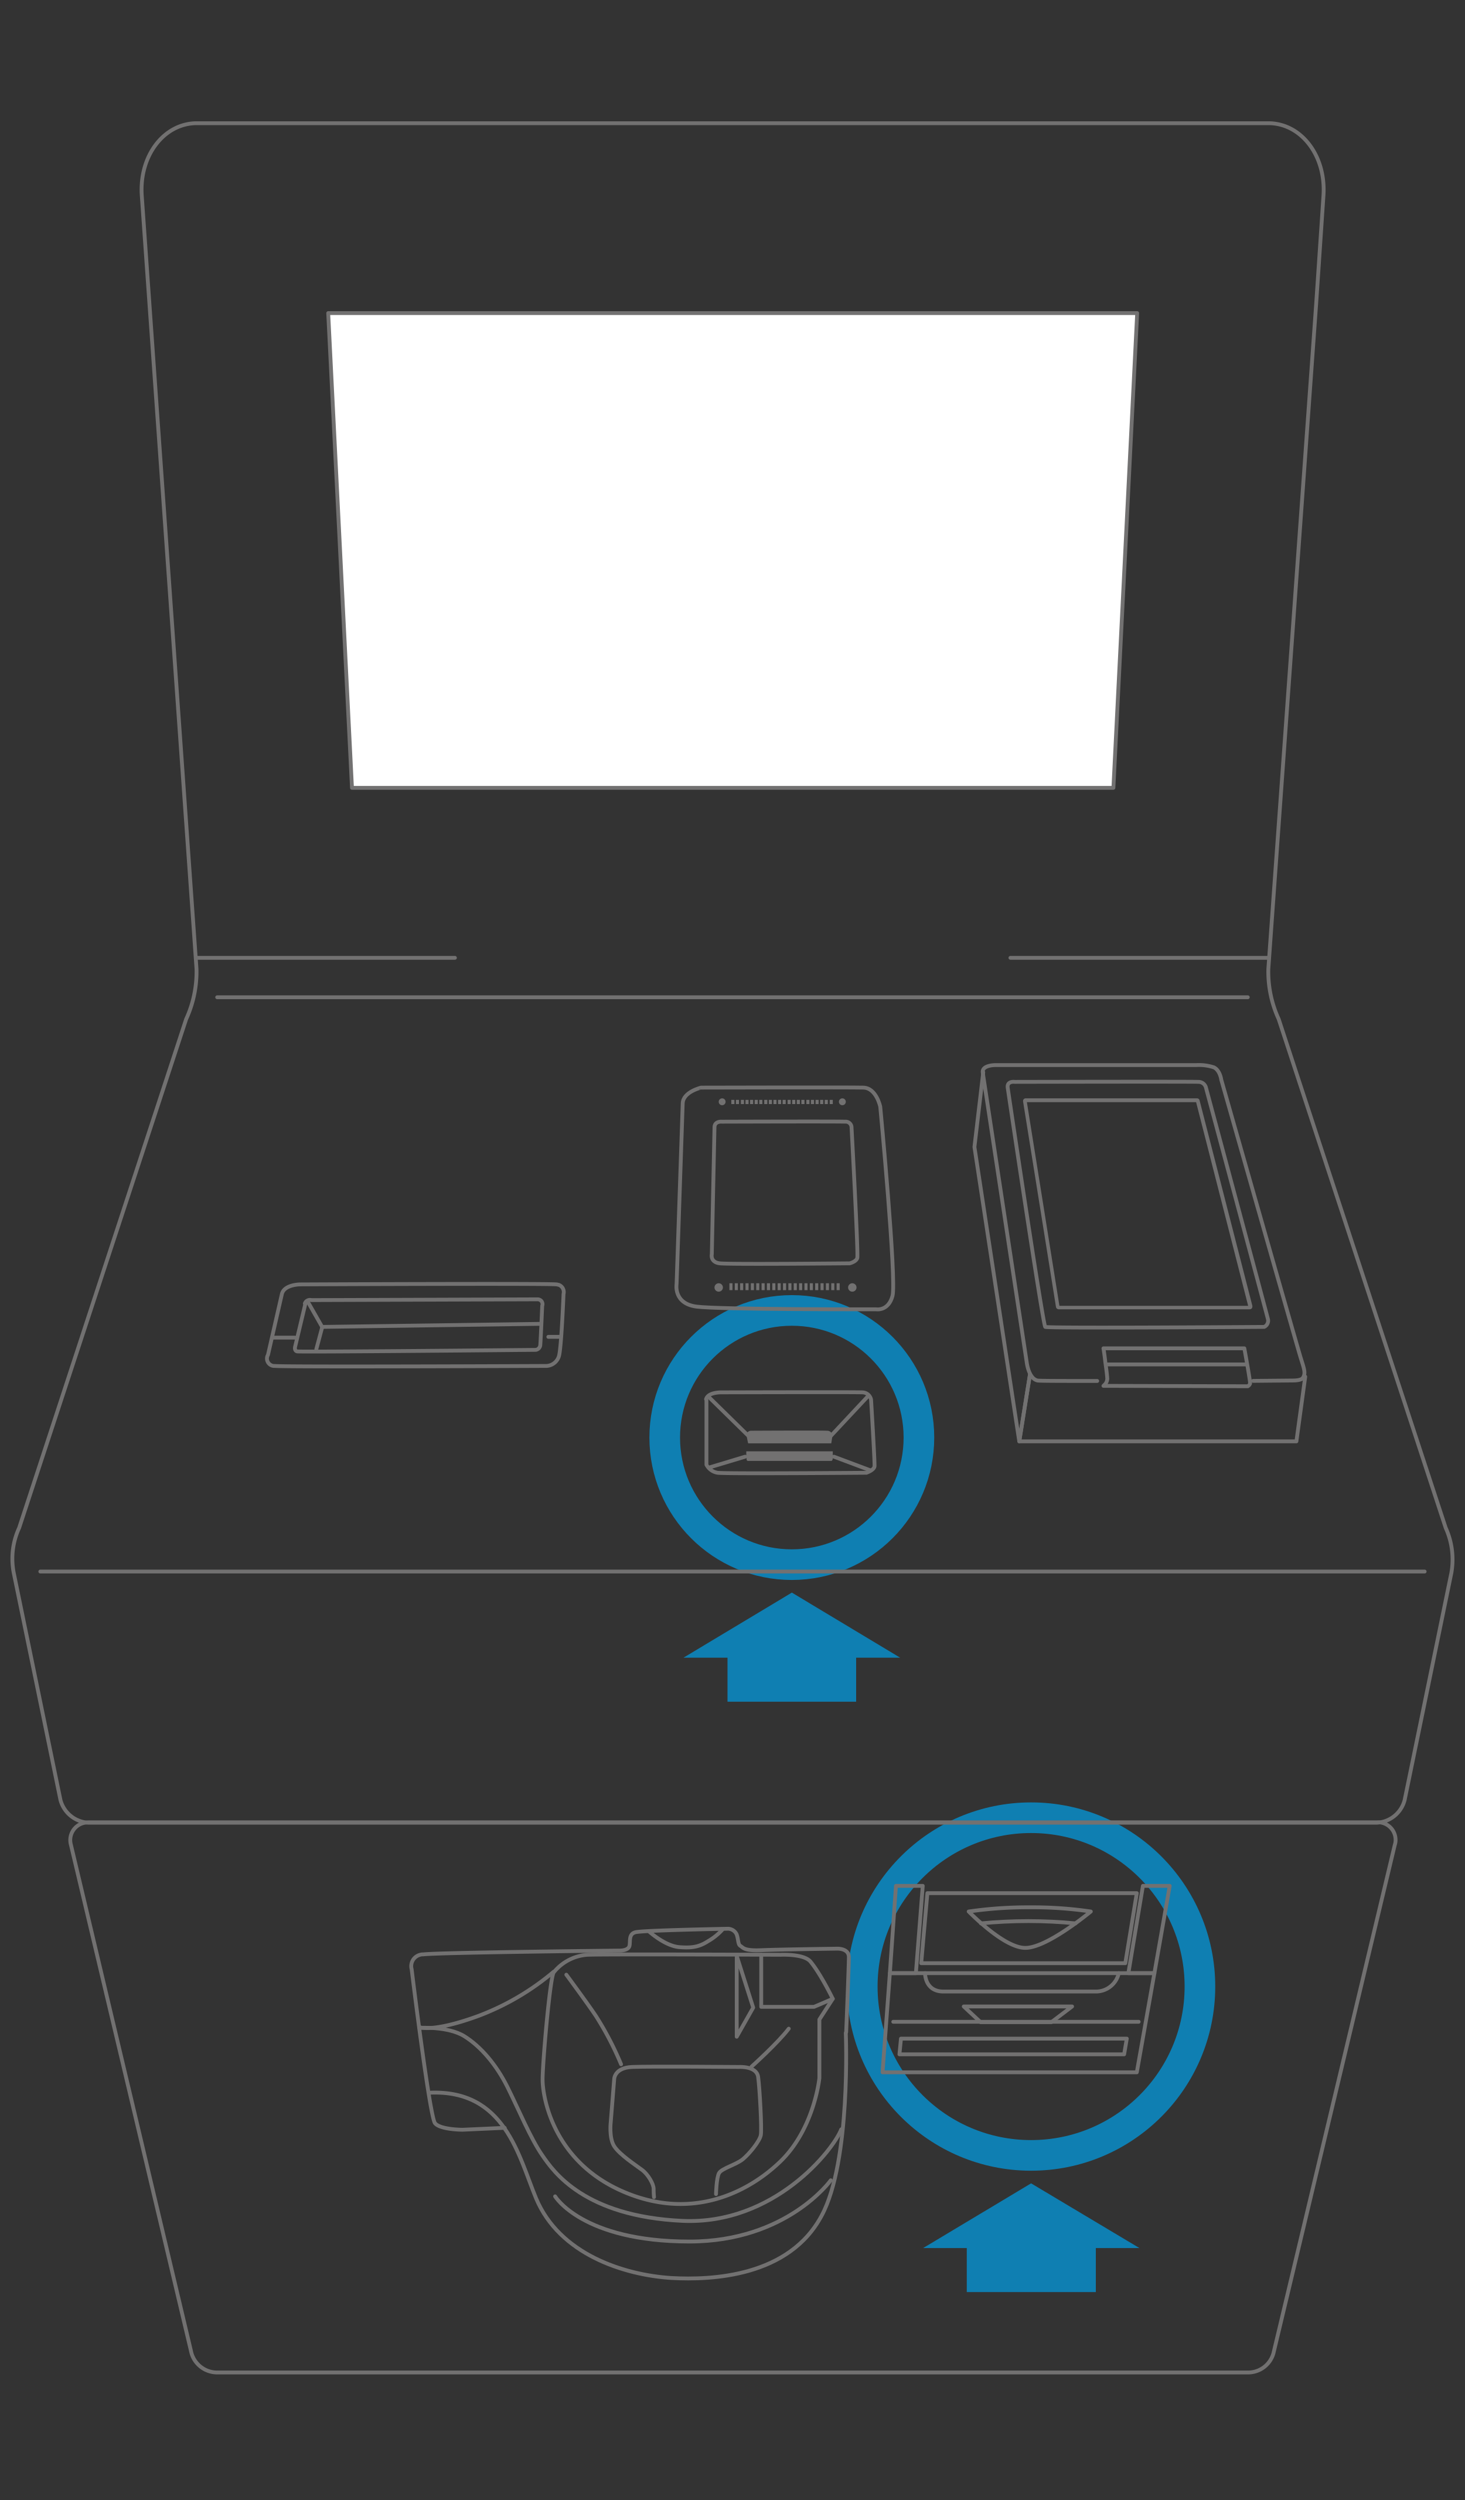 <svg xmlns="http://www.w3.org/2000/svg" viewBox="0 0 382.67 653"><rect x="0" y="0" width="382.67" height="653" fill="#333333" stroke="none"/><defs><style>.cls-1,.cls-2,.cls-6{fill:none;}.cls-1{stroke:#00a0e9;stroke-width:8px;}.cls-1,.cls-2,.cls-3{stroke-linecap:round;stroke-linejoin:round;}.cls-1,.cls-5{opacity:0.7;isolation:isolate;}.cls-2,.cls-3{stroke:#727171;}.cls-3{fill:#fff;}.cls-4{fill:#727171;}.cls-5{fill:#00a0e9;}</style></defs><title>アセット 1</title><g id="レイヤー_2" data-name="レイヤー 2"><g id="レイヤー_1-2" data-name="レイヤー 1"><g id="レイヤー_2-2" data-name="レイヤー 2"><g id="レイヤー_1-2-2" data-name="レイヤー 1-2"><g id="レイヤー_2-2-2" data-name="レイヤー 2-2"><g id="レイヤー_1-2-2-2" data-name="レイヤー 1-2-2"><circle class="cls-1" cx="269.33" cy="518.88" r="44.1"/><circle class="cls-1" cx="206.83" cy="375.48" r="33.2"/><path class="cls-2" d="M332.63,614.68a6.87,6.87,0,0,1-6.6,5H56.63a7,7,0,0,1-6.6-5l-31.5-132.8a4.61,4.61,0,0,1,3.2-5.7,7.72,7.72,0,0,1,1.5-.2h336.5a4.59,4.59,0,0,1,4.8,4.4,3.89,3.89,0,0,1-.2,1.5Z"/><path class="cls-2" d="M377.63,399.08,334,266.18h0a29.62,29.62,0,0,1-2.7-13.1l12.5-173.8,1.9-28.2c.7-10.4-5.8-18.9-14.4-18.9H51.43c-8.6,0-15.1,8.5-14.4,18.9l14.3,202a29.62,29.62,0,0,1-2.7,13.1L5,399.08a19.16,19.16,0,0,0-1.4,11.8l12.2,59.3a8,8,0,0,0,7.3,5.9h336.5a7.9,7.9,0,0,0,7.3-5.9l12.2-59.3A20,20,0,0,0,377.63,399.08Z"/><polygon class="cls-3" points="290.83 205.78 91.94 205.78 85.73 81.78 297.04 81.78 290.83 205.78"/><path class="cls-2" d="M217.53,522.08l-3.5,5.4v15.3s-1.3,13.2-10.2,21.8c-8.4,8.1-23.3,15.7-41.4,7.7s-20.7-24.7-20.7-29.1,1.9-26.4,2.9-28a12.38,12.38,0,0,1,8.8-4.6c4.2-.2,50.5,0,50.5,0s5.9-.3,7.7,1.7C214.33,515.48,217.53,522.08,217.53,522.08Z"/><polygon class="cls-2" points="192.44 510.88 192.44 531.98 196.74 524.38 192.44 510.88"/><path class="cls-2" d="M170.83,573.88s-.1-1-.1-2.2-1.4-3.7-3-4.9-5.9-4-7.3-6.2-.9-6.3-.9-6.3l.9-11.2s0-3,4.7-3.2,27.9,0,27.9,0,4.6-.3,5,2.6,1,13.6.7,15.2-3,4.9-4.7,6.3-5.5,2.4-6.2,3.6-.8,5.5-.8,5.5"/><path class="cls-2" d="M147.93,515.78s5.9,8,7.8,10.9a82.29,82.29,0,0,1,6.5,12.5"/><path class="cls-2" d="M196.33,539.78s6.8-6.1,9.7-9.9"/><polyline class="cls-2" points="198.84 510.58 198.84 524.18 212.63 524.18 217.53 522.08"/><path class="cls-2" d="M131.83,555.78l-11,.5s-5.8,0-7.2-1.7-6.1-40.2-6.1-40.2a3.07,3.07,0,0,1,2.2-3.8,2.2,2.2,0,0,1,.8-.1c3.8-.5,51.1-1,51.1-1s1.9.1,2.6-.8-.4-3.5,1.8-4,24.1-.9,24.1-.9a2.53,2.53,0,0,1,2.3,1.5c.5,1.5.3,2.6,1,3s.8,1.3,5.4,1.1,19.9-.4,19.9-.4,3-.1,3,2.2-.7,19.6-.7,19.6"/><path class="cls-2" d="M169.53,504.48c.1.1,4.2,3.8,7.9,4.1s5.4-.2,7.6-1.6a15.23,15.23,0,0,0,3.7-3"/><path class="cls-2" d="M109.53,529.68s7.5-.5,11.8,2.2,8.3,7.4,11.2,13.2,6.1,13.6,9.2,18c2.9,4.2,10.9,15.8,36.5,17,24,1.1,39.5-18.6,41.5-23.9"/><path class="cls-2" d="M144.63,515a66.94,66.94,0,0,1-19.8,11.6c-11.8,4.3-15.2,2.9-15.2,2.9"/><path class="cls-2" d="M184.53,365.68v16.9a4,4,0,0,0,2.9,2.1c2,.3,38.9,0,38.9,0s2-.7,2.1-1.7-.9-17.4-.9-17.4a2.35,2.35,0,0,0-2.3-1.9c-2-.1-36.8,0-36.8,0s-3.5-.1-4,1.8C184.53,365.58,184.53,365.58,184.53,365.68Z"/><line class="cls-2" x1="185.13" y1="364.88" x2="195.83" y2="375.38"/><line class="cls-2" x1="216.63" y1="375.48" x2="226.73" y2="364.68"/><line class="cls-2" x1="185.33" y1="383.28" x2="194.63" y2="380.48"/><line class="cls-2" x1="217.83" y1="380.48" x2="227.43" y2="384.08"/><path class="cls-4" d="M195.43,377h21.7l.3-1.9a1.35,1.35,0,0,0-1.3-1.4H216c-1.5-.1-19.9,0-19.9,0s-1,.1-1.1,1A18.46,18.46,0,0,0,195.43,377Z"/><path class="cls-4" d="M194.93,379.08h22.6v1.7s0,.8-.4.8h-21.6a.4.4,0,0,1-.5-.3A19.42,19.42,0,0,1,194.93,379.08Z"/><path class="cls-2" d="M73.63,338,70,353.88a1.93,1.93,0,0,0,1.8,2.9c3,.3,70.6,0,70.6,0a3.58,3.58,0,0,0,3.7-3c.6-3.2,1.1-15.8,1.1-15.8a2,2,0,0,0-1.3-2.4c-.2,0-.3-.1-.5-.1-2.3-.3-67,0-67,0S74.23,335.48,73.63,338Z"/><path class="cls-2" d="M79.73,340.68l-2.6,10.9s-.4,1.2.5,1.4,62.3-.4,62.3-.4a1.38,1.38,0,0,0,1.2-1.3c.1-1.1.5-10.2.5-10.2a1.25,1.25,0,0,0-.7-1.6,1.27,1.27,0,0,0-.6-.1l-59,.2a1.39,1.39,0,0,0-1.7.9h0Z"/><line class="cls-2" x1="71.43" y1="349.38" x2="77.03" y2="349.38"/><polyline class="cls-2" points="80.44 340.08 84.14 346.58 141.34 345.78"/><line class="cls-2" x1="143.23" y1="349.18" x2="146.43" y2="349.18"/><path class="cls-2" d="M83.73,347.08"/><line class="cls-2" x1="84.13" y1="346.78" x2="82.63" y2="352.38"/><path class="cls-2" d="M178.33,288.18l-1.6,47.2s-.9,5.1,5.2,5.9,46.9.7,46.9.7,3.2.6,4.3-3.5-3.2-49.4-3.2-49.4-1-4.9-4.4-5-42.4,0-42.4,0S178.43,285.18,178.33,288.18Z"/><path class="cls-2" d="M186.63,294.48l-.7,33.1s-.5,2.1,2.1,2.4,33.9,0,33.9,0,1.7-.4,2-1.4-1.5-34.1-1.5-34.1a1.53,1.53,0,0,0-1.7-1.5h0c-1.7-.1-32.2,0-32.2,0S186.63,292.78,186.63,294.48Z"/><circle class="cls-4" cx="222.63" cy="336.28" r="1.1"/><circle class="cls-4" cx="187.73" cy="336.28" r="1.1"/><rect class="cls-4" x="190.53" y="335.18" width="0.8" height="1.8"/><rect class="cls-4" x="191.93" y="335.18" width="0.8" height="1.8"/><rect class="cls-4" x="193.33" y="335.18" width="0.8" height="1.8"/><rect class="cls-4" x="194.73" y="335.18" width="0.8" height="1.8"/><rect class="cls-4" x="196.13" y="335.18" width="0.8" height="1.8"/><rect class="cls-4" x="197.53" y="335.18" width="0.8" height="1.8"/><rect class="cls-4" x="198.93" y="335.18" width="0.8" height="1.8"/><rect class="cls-4" x="200.33" y="335.18" width="0.8" height="1.8"/><rect class="cls-4" x="201.73" y="335.18" width="0.8" height="1.8"/><rect class="cls-4" x="203.13" y="335.18" width="0.8" height="1.8"/><rect class="cls-4" x="204.53" y="335.18" width="0.8" height="1.8"/><rect class="cls-4" x="205.93" y="335.18" width="0.8" height="1.8"/><rect class="cls-4" x="207.33" y="335.18" width="0.8" height="1.8"/><rect class="cls-4" x="208.73" y="335.18" width="0.8" height="1.8"/><rect class="cls-4" x="210.13" y="335.18" width="0.8" height="1.8"/><rect class="cls-4" x="211.53" y="335.18" width="0.8" height="1.8"/><rect class="cls-4" x="212.93" y="335.18" width="0.8" height="1.8"/><rect class="cls-4" x="214.33" y="335.18" width="0.8" height="1.8"/><rect class="cls-4" x="215.73" y="335.18" width="0.8" height="1.8"/><rect class="cls-4" x="217.13" y="335.18" width="0.8" height="1.8"/><rect class="cls-4" x="218.53" y="335.18" width="0.8" height="1.8"/><circle class="cls-4" cx="188.63" cy="287.78" r="0.9"/><circle class="cls-4" cx="220.03" cy="287.78" r="0.9"/><rect class="cls-4" x="191.03" y="287.28" width="0.8" height="1.1"/><rect class="cls-4" x="192.23" y="287.28" width="0.8" height="1.1"/><rect class="cls-4" x="193.53" y="287.28" width="0.8" height="1.1"/><rect class="cls-4" x="194.73" y="287.28" width="0.8" height="1.1"/><rect class="cls-4" x="195.93" y="287.28" width="0.8" height="1.1"/><rect class="cls-4" x="197.13" y="287.28" width="0.8" height="1.1"/><rect class="cls-4" x="198.33" y="287.28" width="0.8" height="1.1"/><rect class="cls-4" x="199.63" y="287.28" width="0.8" height="1.1"/><rect class="cls-4" x="200.83" y="287.28" width="0.8" height="1.1"/><rect class="cls-4" x="202.03" y="287.28" width="0.8" height="1.1"/><rect class="cls-4" x="203.23" y="287.28" width="0.8" height="1.1"/><rect class="cls-4" x="204.43" y="287.28" width="0.8" height="1.1"/><rect class="cls-4" x="205.73" y="287.28" width="0.8" height="1.1"/><rect class="cls-4" x="206.93" y="287.28" width="0.8" height="1.1"/><rect class="cls-4" x="208.13" y="287.28" width="0.8" height="1.1"/><rect class="cls-4" x="209.33" y="287.28" width="0.8" height="1.1"/><rect class="cls-4" x="210.63" y="287.28" width="0.8" height="1.1"/><rect class="cls-4" x="211.83" y="287.28" width="0.8" height="1.1"/><rect class="cls-4" x="213.03" y="287.28" width="0.8" height="1.1"/><rect class="cls-4" x="214.23" y="287.28" width="0.8" height="1.1"/><rect class="cls-4" x="215.43" y="287.28" width="0.8" height="1.1"/><rect class="cls-4" x="216.73" y="287.28" width="0.8" height="1.1"/><line class="cls-2" x1="325.93" y1="260.48" x2="56.73" y2="260.48"/><line class="cls-2" x1="118.83" y1="250.18" x2="51.63" y2="250.18"/><line class="cls-2" x1="331.13" y1="250.18" x2="263.93" y2="250.18"/><line class="cls-2" x1="372.13" y1="410.48" x2="10.53" y2="410.48"/><path class="cls-2" d="M327.33,360.68l10.6-.1s2,0,2.4-.7c.8-1.2.3-2.4-.6-5.3S319,282,319,282s-.3-2.4-1.9-3.2a12.43,12.43,0,0,0-4.7-.6h-52.5s-3.4,0-3.2,1.9l11.5,75.8s.5,4.3,2.9,4.7c1,.1,7.1.1,15.5.1"/><path class="cls-2" d="M288.23,352.18s.3,1.8.5,3.7c.2,1.4.4,2.8.5,4.2a2.39,2.39,0,0,1-.5,1.4l-.5.5,37.7.1a1.34,1.34,0,0,0,.6-.7c.1-.5-1.5-9.2-1.5-9.2Z"/><line class="cls-2" x1="325.43" y1="356.38" x2="289.13" y2="356.38"/><path class="cls-2" d="M263.23,284.18s9.2,62,9.8,62.4,57.2,0,57.2,0a1.81,1.81,0,0,0,1-1.9c-.3-1.3-16.2-60.5-16.2-60.5a2,2,0,0,0-2-1.6c-1.6-.1-48,0-48,0S262.93,282.28,263.23,284.18Z"/><path class="cls-4" d="M312.43,287.88l13.6,53.2h-49.3l-8.5-53.2h44.2m.2-1h-44.7a.68.68,0,0,0-.7.7v.1l8.6,53.7a.73.73,0,0,0,.7.6h49.9a.68.68,0,0,0,.7-.7v-.2l-13.8-53.7a.68.68,0,0,0-.7-.5Z"/><polyline class="cls-2" points="340.94 359.58 338.63 376.48 266.24 376.48 269.04 358.98"/><polyline class="cls-2" points="269.04 358.98 266.24 376.48 254.53 299.58 256.83 280.08"/><polygon class="cls-2" points="239.24 515.38 232.44 515.38 234.03 492.58 241.03 492.58 239.24 515.38"/><polygon class="cls-2" points="301.54 515.38 294.74 515.38 298.54 492.58 305.54 492.58 301.54 515.38"/><polygon class="cls-2" points="293.94 512.78 240.63 512.78 242.24 494.48 296.94 494.48 293.94 512.78"/><polygon class="cls-2" points="274.63 528.18 256.13 528.18 251.74 524.08 280.04 524.08 274.63 528.18"/><polygon class="cls-2" points="293.63 536.58 234.94 536.58 235.34 532.48 294.33 532.48 293.63 536.58"/><line class="cls-2" x1="233.33" y1="528.08" x2="297.43" y2="528.08"/><polygon class="cls-2" points="296.94 541.28 230.53 541.28 232.44 515.38 301.54 515.38 296.94 541.28"/><path class="cls-2" d="M284.93,499.28a104,104,0,0,0-15.8-1.1,108,108,0,0,0-16.1,1.1c3.1,3.1,10.1,9.5,14.8,9.5S281,502.48,284.93,499.28Z"/><path class="cls-2" d="M256.23,502.38c4.1-.4,8.3-.6,12.4-.6s8.2.2,12.3.6"/><path class="cls-2" d="M292.23,515.38a6.11,6.11,0,0,1-6,4.8h-39.8c-4.9,0-4.8-4.8-4.8-4.8"/><path class="cls-2" d="M145,573.68s7.1,11.8,35.1,11.8c25.5,0,36.9-16,36.9-16"/><path class="cls-2" d="M220.93,531s1.4,33.4-6.3,47.7c-8.5,16-28.7,16.9-39.3,16.3-12.4-.8-29.2-6.2-35.3-20.8-4.6-11.1-8.1-28.4-27.7-27.6"/></g></g><polygon class="cls-5" points="235.13 432.98 206.84 415.98 178.53 432.98 190.03 432.98 190.03 444.48 223.63 444.48 223.63 432.98 235.13 432.98"/><polygon class="cls-5" points="297.63 587.18 269.33 570.28 241.13 587.18 252.53 587.18 252.53 598.68 286.24 598.68 286.24 587.18 297.63 587.18"/></g></g><rect class="cls-6" width="382.67" height="653"/></g></g></svg>